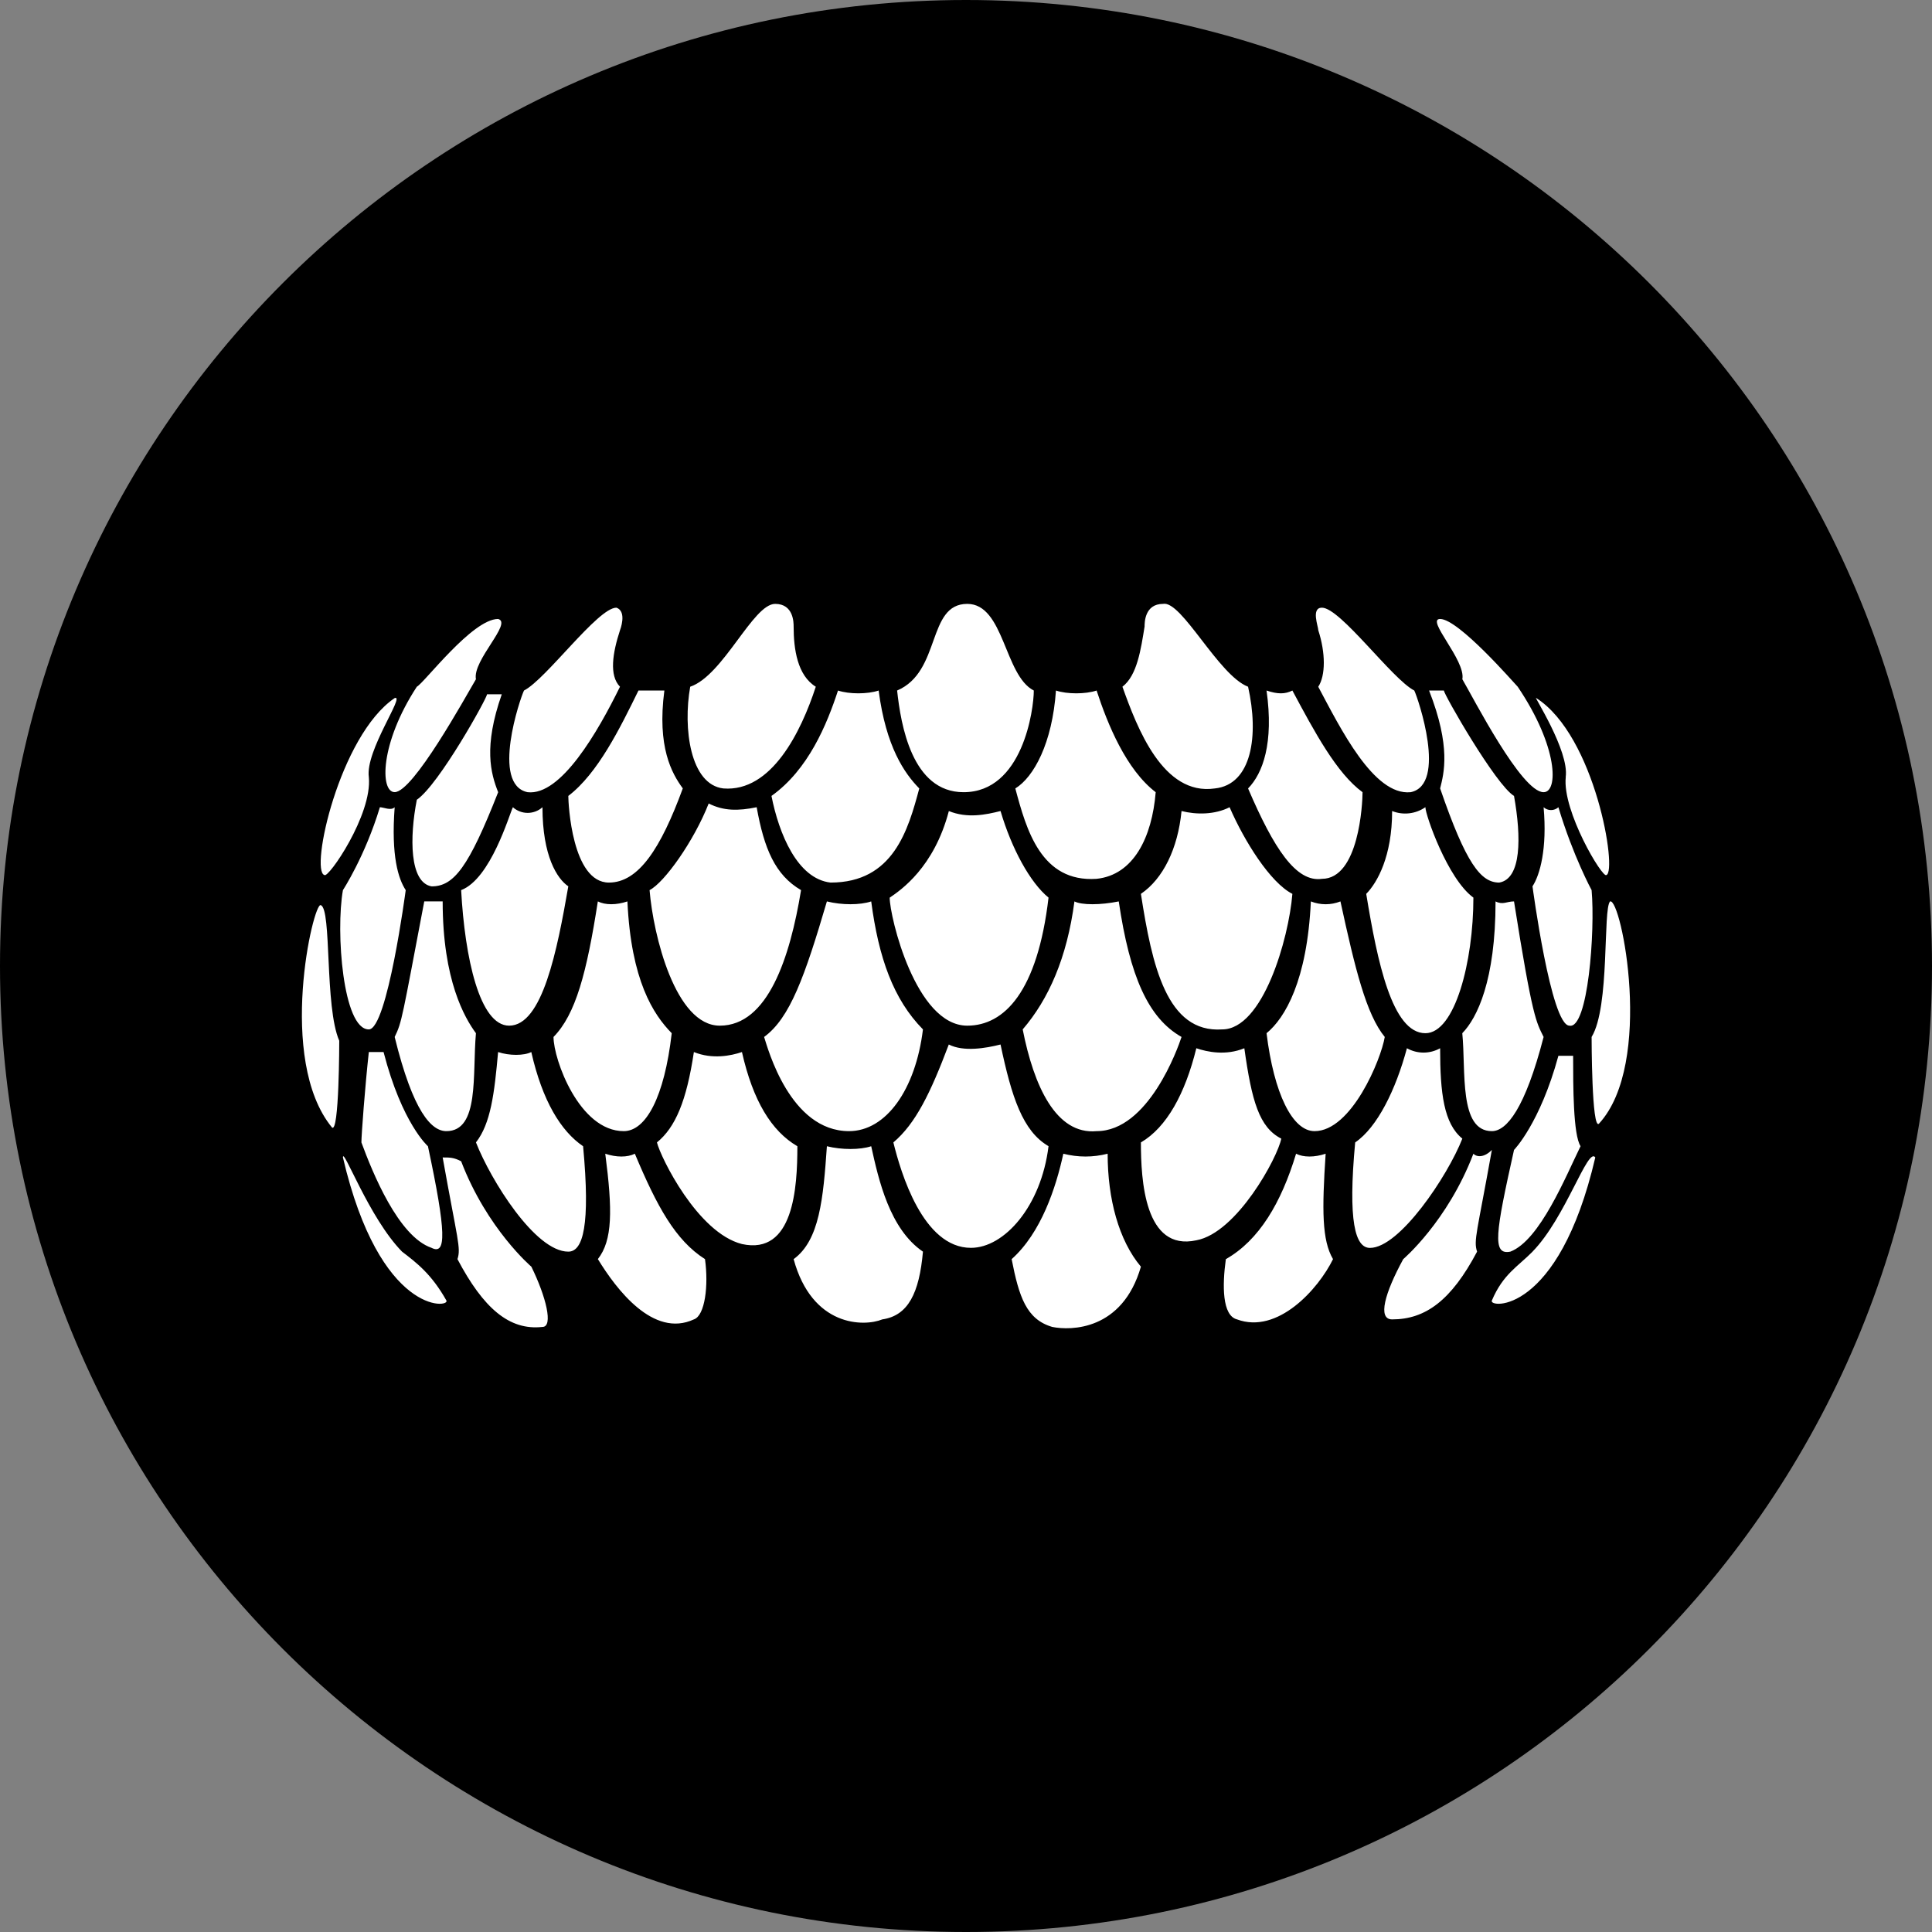 <svg width="220" height="220" viewBox="0 0 220 220" fill="none" xmlns="http://www.w3.org/2000/svg">
<rect x="0" y="0" width="220" height="220" fill="#808080" stroke="none"/>
<g clip-path="url(#clip0_108_368)">
<path d="M110 220C170.751 220 220 170.751 220 110C220 49.249 170.751 0 110 0C49.249 0 0 49.249 0 110C0 170.751 49.249 220 110 220Z" fill="#1C1C1C" style="fill:#1C1C1C;fill:color(display-p3 0.11 0.11 0.11);fill-opacity:1;"/>
<path d="M108.041 92.353C110.144 93.213 112.248 92.78 113.933 92.353C115.198 96.644 117.301 100.5 119.398 102.212C118.14 112.937 114.352 116.794 110.144 116.794C104.259 116.794 101.31 104.357 101.31 102.219C102.575 101.36 106.363 98.782 108.048 92.353H108.041ZM101.729 130.09C104.259 127.945 105.937 124.515 108.041 118.939C109.725 119.798 112.248 119.365 113.933 118.939C115.198 124.941 116.456 128.805 119.398 130.517C118.559 137.378 114.352 142.094 110.564 142.094C105.098 142.094 102.575 133.521 101.729 130.09ZM68.076 143.38C69.761 141.235 69.761 137.811 68.922 131.376C70.18 131.802 71.445 131.802 72.291 131.376C74.807 137.378 76.911 141.235 80.279 143.38C80.699 146.384 80.279 149.815 79.014 150.241C74.388 152.386 70.18 146.81 68.083 143.38H68.076ZM50.407 131.802C51.253 131.802 51.672 131.802 52.511 132.235C55.461 139.949 60.507 144.239 60.507 144.239C62.191 147.67 63.03 151.1 61.765 151.1C57.984 151.527 55.034 148.955 52.092 143.38C52.511 142.094 52.092 141.235 50.407 131.802ZM39.05 131.802C43.258 149.815 51.253 148.955 50.834 148.096C49.149 145.099 47.465 143.813 45.781 142.527C41.999 138.664 39.05 130.517 39.05 131.802ZM90.372 143.38C93.321 141.235 93.741 136.519 94.16 130.524C95.844 130.943 97.941 130.943 99.206 130.524C100.052 134.374 101.31 139.949 105.098 142.527C104.679 147.244 103.414 149.815 100.471 150.241C98.368 151.1 92.476 151.1 90.372 143.38ZM54.196 130.09C55.88 127.945 56.299 124.515 56.719 119.798C57.984 120.225 59.668 120.225 60.5 119.798C61.765 125.367 63.869 128.805 66.399 130.524C67.237 139.523 66.399 142.527 64.714 142.527C60.933 142.527 55.88 134.373 54.196 130.083V130.09ZM41.154 130.09C41.154 129.231 41.573 123.655 41.999 119.798H43.677C45.781 127.945 48.73 130.524 48.73 130.524C50.834 140.382 50.834 142.953 49.142 142.094C45.361 140.808 42.419 133.521 41.154 130.09ZM74.807 130.09C76.911 128.372 78.176 125.374 79.014 119.798C81.118 120.651 83.222 120.225 84.487 119.798C85.745 125.367 87.856 128.805 90.798 130.524C90.798 135.233 90.372 142.953 84.487 141.661C79.434 140.382 75.233 131.802 74.807 130.09ZM71.026 128.805C65.972 128.805 63.03 120.651 63.03 118.08C65.553 115.508 66.811 110.792 68.076 102.645C68.922 103.072 70.18 103.072 71.445 102.645C71.864 111.652 74.388 115.508 76.491 117.653C75.653 124.941 73.549 128.805 71.026 128.805ZM44.942 118.08C45.781 116.361 45.781 115.935 48.311 102.645H50.407C50.407 111.652 52.931 115.935 54.196 117.653C53.776 122.37 54.615 128.805 50.827 128.805C49.149 128.805 47.046 126.66 44.942 118.08ZM36.527 103.072C37.792 103.505 36.946 114.649 38.631 118.513C38.631 118.513 38.631 129.231 37.792 128.372C31.481 120.651 35.688 102.645 36.527 103.072ZM87.01 118.08C89.953 115.935 91.637 111.218 94.16 102.645C95.844 103.072 97.941 103.072 99.206 102.645C100.052 109.073 101.729 113.797 105.098 117.22C104.259 124.082 100.891 128.805 96.683 128.805C89.953 128.805 87.429 119.365 87.01 118.08ZM52.511 101.36C55.88 100.074 57.984 92.78 58.403 91.92C58.866 92.335 59.466 92.565 60.087 92.565C60.709 92.565 61.309 92.335 61.772 91.92C61.772 97.496 63.449 100.074 64.714 100.927C63.449 108.214 61.765 116.794 57.977 116.794C54.615 116.794 52.931 109.073 52.511 101.36ZM41.992 117.22C39.05 117.22 38.211 106.076 39.05 101.36C39.05 101.36 41.573 97.496 43.258 91.92C43.677 91.92 44.523 92.353 44.942 91.92C44.523 97.496 45.361 100.074 46.2 101.36C46.2 101.36 44.103 117.22 41.999 117.22H41.992ZM73.968 101.36C75.653 100.5 79.014 95.784 80.699 91.494C82.383 92.353 84.067 92.353 86.164 91.92C87.01 96.644 88.268 99.641 91.218 101.36C89.953 109.073 87.429 116.794 81.964 116.794C76.911 116.794 74.388 106.502 73.968 101.36ZM77.749 89.782C75.233 96.644 72.703 100.5 69.341 100.5C65.134 100.5 64.714 91.494 64.714 90.635C68.083 88.064 70.599 82.921 72.703 78.631H75.653C74.807 85.059 76.491 88.064 77.756 89.782H77.749ZM57.138 79.057C55.034 85.059 55.88 88.064 56.726 90.209C53.357 98.782 51.672 100.933 49.149 100.933C46.626 100.5 46.626 95.351 47.465 91.068C49.988 89.349 55.461 79.49 55.461 79.057H57.138ZM44.942 79.49C46.2 79.057 41.573 85.492 41.999 88.497C42.412 92.78 37.366 100.074 36.946 99.641C35.269 99.215 38.631 83.773 44.942 79.49ZM104.679 89.782C103.414 94.499 101.729 100.5 94.579 100.5C90.798 100.074 88.694 94.932 87.849 90.635C92.056 87.637 94.16 82.488 95.425 78.631C96.683 79.057 98.794 79.057 100.052 78.631C100.891 85.059 102.994 88.064 104.679 89.782ZM47.465 78.198C48.304 77.772 53.776 70.484 56.719 70.484C58.403 70.91 53.776 75.2 54.196 77.345C52.931 79.49 47.046 90.202 44.942 90.202C43.258 90.202 43.258 84.633 47.465 78.198ZM150.954 131.376C150.528 137.804 150.528 141.235 151.793 143.38C150.109 146.817 145.482 151.96 140.862 150.241C139.171 149.815 139.171 146.384 139.59 143.38C143.378 141.235 145.901 136.952 147.586 131.376C148.424 131.802 149.689 131.802 150.954 131.376ZM167.778 131.376C168.197 131.802 169.043 131.802 169.881 130.943C168.197 140.382 167.778 141.235 168.197 142.527C165.254 148.096 162.312 150.241 158.524 150.241C156.839 150.241 157.685 147.243 159.789 143.38C159.789 143.38 164.835 139.097 167.778 131.376ZM174.515 142.527C172.824 144.239 171.146 145.099 169.881 148.096C169.462 148.955 177.458 149.815 181.658 131.802C180.819 130.517 178.289 138.664 174.508 142.527H174.515ZM126.129 131.376C126.129 136.518 127.394 141.235 129.917 144.239C127.813 151.527 121.928 151.527 119.824 151.1C116.875 150.241 116.036 147.67 115.198 143.38C118.559 140.382 120.244 135.233 121.083 131.376C122.767 131.802 124.451 131.802 126.129 131.376ZM163.989 119.365C163.989 124.515 164.416 127.945 166.519 129.657C164.835 133.947 159.369 142.101 156.001 142.101C154.316 142.101 153.478 139.097 154.316 130.09C156.839 128.372 158.943 124.082 160.208 119.365C160.786 119.689 161.437 119.86 162.099 119.86C162.761 119.86 163.412 119.689 163.989 119.365ZM179.135 120.225C179.135 123.662 179.135 129.231 179.981 130.517C178.296 133.954 175.354 141.242 171.985 142.527C169.881 142.954 170.301 140.382 172.404 130.943C172.404 130.943 175.354 127.945 177.458 120.225H179.135ZM141.694 119.365C142.539 125.374 143.378 128.372 145.901 129.657C145.489 131.802 140.855 140.382 136.228 141.235C130.336 142.527 129.917 134.374 129.917 130.09C132.859 128.372 134.963 124.515 136.228 119.365C137.493 119.798 139.597 120.225 141.694 119.365ZM157.685 118.08C157.259 120.651 153.897 128.805 149.689 128.805C147.166 128.805 145.063 124.515 144.224 117.653C146.328 115.935 148.851 111.652 149.27 102.645C150.352 103.075 151.557 103.075 152.639 102.645C154.316 110.366 155.581 115.508 157.685 118.08ZM172.404 102.645C174.508 115.935 174.928 116.368 175.773 118.08C173.669 126.227 171.566 128.805 169.881 128.805C166.1 128.805 166.939 121.944 166.513 117.653C168.197 115.935 170.301 111.652 170.301 102.645C171.146 103.072 171.566 102.645 172.404 102.645ZM181.239 118.08C183.343 114.649 182.504 103.505 183.343 102.645C184.608 102.212 188.389 121.084 182.084 127.945C181.239 128.805 181.239 118.08 181.239 118.08ZM127.394 102.645C128.659 111.218 130.763 115.935 134.544 118.08C134.124 119.365 130.763 128.805 124.871 128.805C120.244 129.231 117.721 123.655 116.456 117.22C119.398 113.797 121.502 109.073 122.348 102.645C123.186 103.072 125.29 103.072 127.394 102.645ZM162.312 91.92C162.312 92.78 164.835 100.074 167.778 102.212C167.778 109.5 165.674 117.653 162.312 117.653C158.524 117.653 156.839 109.507 155.574 101.786C156.839 100.5 158.524 97.496 158.524 92.353C159.141 92.599 159.809 92.688 160.469 92.612C161.129 92.537 161.76 92.299 162.305 91.92H162.312ZM181.239 101.36C181.658 106.076 180.819 117.22 178.716 116.794C176.612 116.794 174.508 100.927 174.508 100.927C175.354 99.641 176.193 96.644 175.773 91.92C176.004 92.129 176.304 92.244 176.615 92.244C176.926 92.244 177.226 92.129 177.458 91.92C179.135 97.496 181.239 101.36 181.239 101.36ZM140.016 91.92C141.694 95.784 144.643 100.5 147.166 101.786C146.747 106.935 143.798 117.22 139.171 117.22C132.859 117.653 131.182 109.933 129.917 101.786C132.44 100.067 134.124 96.644 134.544 92.353C136.228 92.78 138.325 92.78 140.016 91.92ZM150.535 100.074C147.586 100.5 145.063 96.637 142.12 89.782C143.798 88.064 145.063 84.633 144.224 78.631C145.482 79.057 146.328 79.057 147.166 78.631C149.689 83.347 152.213 88.064 155.155 90.209C155.155 91.494 154.743 100.074 150.528 100.074H150.535ZM163.989 89.782C164.416 88.064 165.254 85.059 162.731 78.631H164.416C164.416 79.057 170.301 89.356 172.404 90.635C173.25 95.351 173.25 100.074 170.72 100.5C168.623 100.5 166.939 98.355 163.989 89.775V89.782ZM178.289 88.49C178.716 85.492 174.508 79.057 174.928 79.484C181.665 83.773 184.188 99.215 182.923 99.641C182.504 100.074 177.877 92.353 178.296 88.49H178.289ZM124.871 100.074C118.559 100.5 116.875 94.499 115.617 89.782C117.721 88.49 119.824 84.633 120.244 78.631C121.502 79.057 123.613 79.057 124.871 78.631C126.129 82.488 128.239 87.637 131.601 90.209C131.182 95.351 129.078 99.641 124.864 100.074H124.871ZM163.989 70.484C166.093 70.484 172.404 77.772 172.824 78.198C177.458 85.059 177.458 90.209 175.773 90.209C173.25 90.209 167.778 79.484 166.519 77.345C166.932 75.2 162.312 70.484 163.989 70.484ZM70.599 71.77C69.761 74.341 69.341 76.912 70.599 78.198C68.076 83.347 63.869 90.642 60.081 90.209C55.88 89.349 59.242 79.484 59.668 78.631C62.191 77.345 68.076 69.198 70.187 69.198C71.445 69.625 70.599 71.77 70.599 71.77ZM90.372 71.344C90.372 73.915 90.798 76.912 92.895 78.198C91.218 83.347 87.849 90.209 82.376 89.782C78.595 89.349 77.756 82.921 78.595 78.198C82.376 76.912 85.745 68.765 88.268 68.765C90.372 68.765 90.372 70.91 90.372 71.344ZM150.116 78.198C150.954 76.912 150.954 74.348 150.116 71.77C150.116 71.344 149.27 69.198 150.528 69.198C152.632 69.198 158.524 77.345 161.047 78.631C161.466 79.49 164.828 89.356 160.628 90.209C156.42 90.635 152.632 82.921 150.109 78.198H150.116ZM127.813 78.198C129.498 76.912 129.917 73.915 130.336 71.344C130.336 70.91 130.336 68.765 132.44 68.765C134.544 68.339 138.751 76.912 142.12 78.198C143.378 83.773 142.533 89.349 138.332 89.782C132.44 90.635 129.498 82.921 127.813 78.198ZM110.144 68.765C114.352 68.765 114.352 76.912 117.721 78.631C117.721 80.776 116.456 90.209 109.725 90.209C103.833 90.209 102.575 82.488 102.156 78.631C107.202 76.486 105.524 68.765 110.144 68.765Z" fill="white" style="fill:white;fill-opacity:1;"/>
</g>
<defs>
<clipPath id="clip0_108_368">
<rect width="220" height="220" fill="white" style="fill:white;fill-opacity:1;"/>
</clipPath>
</defs>
</svg>
